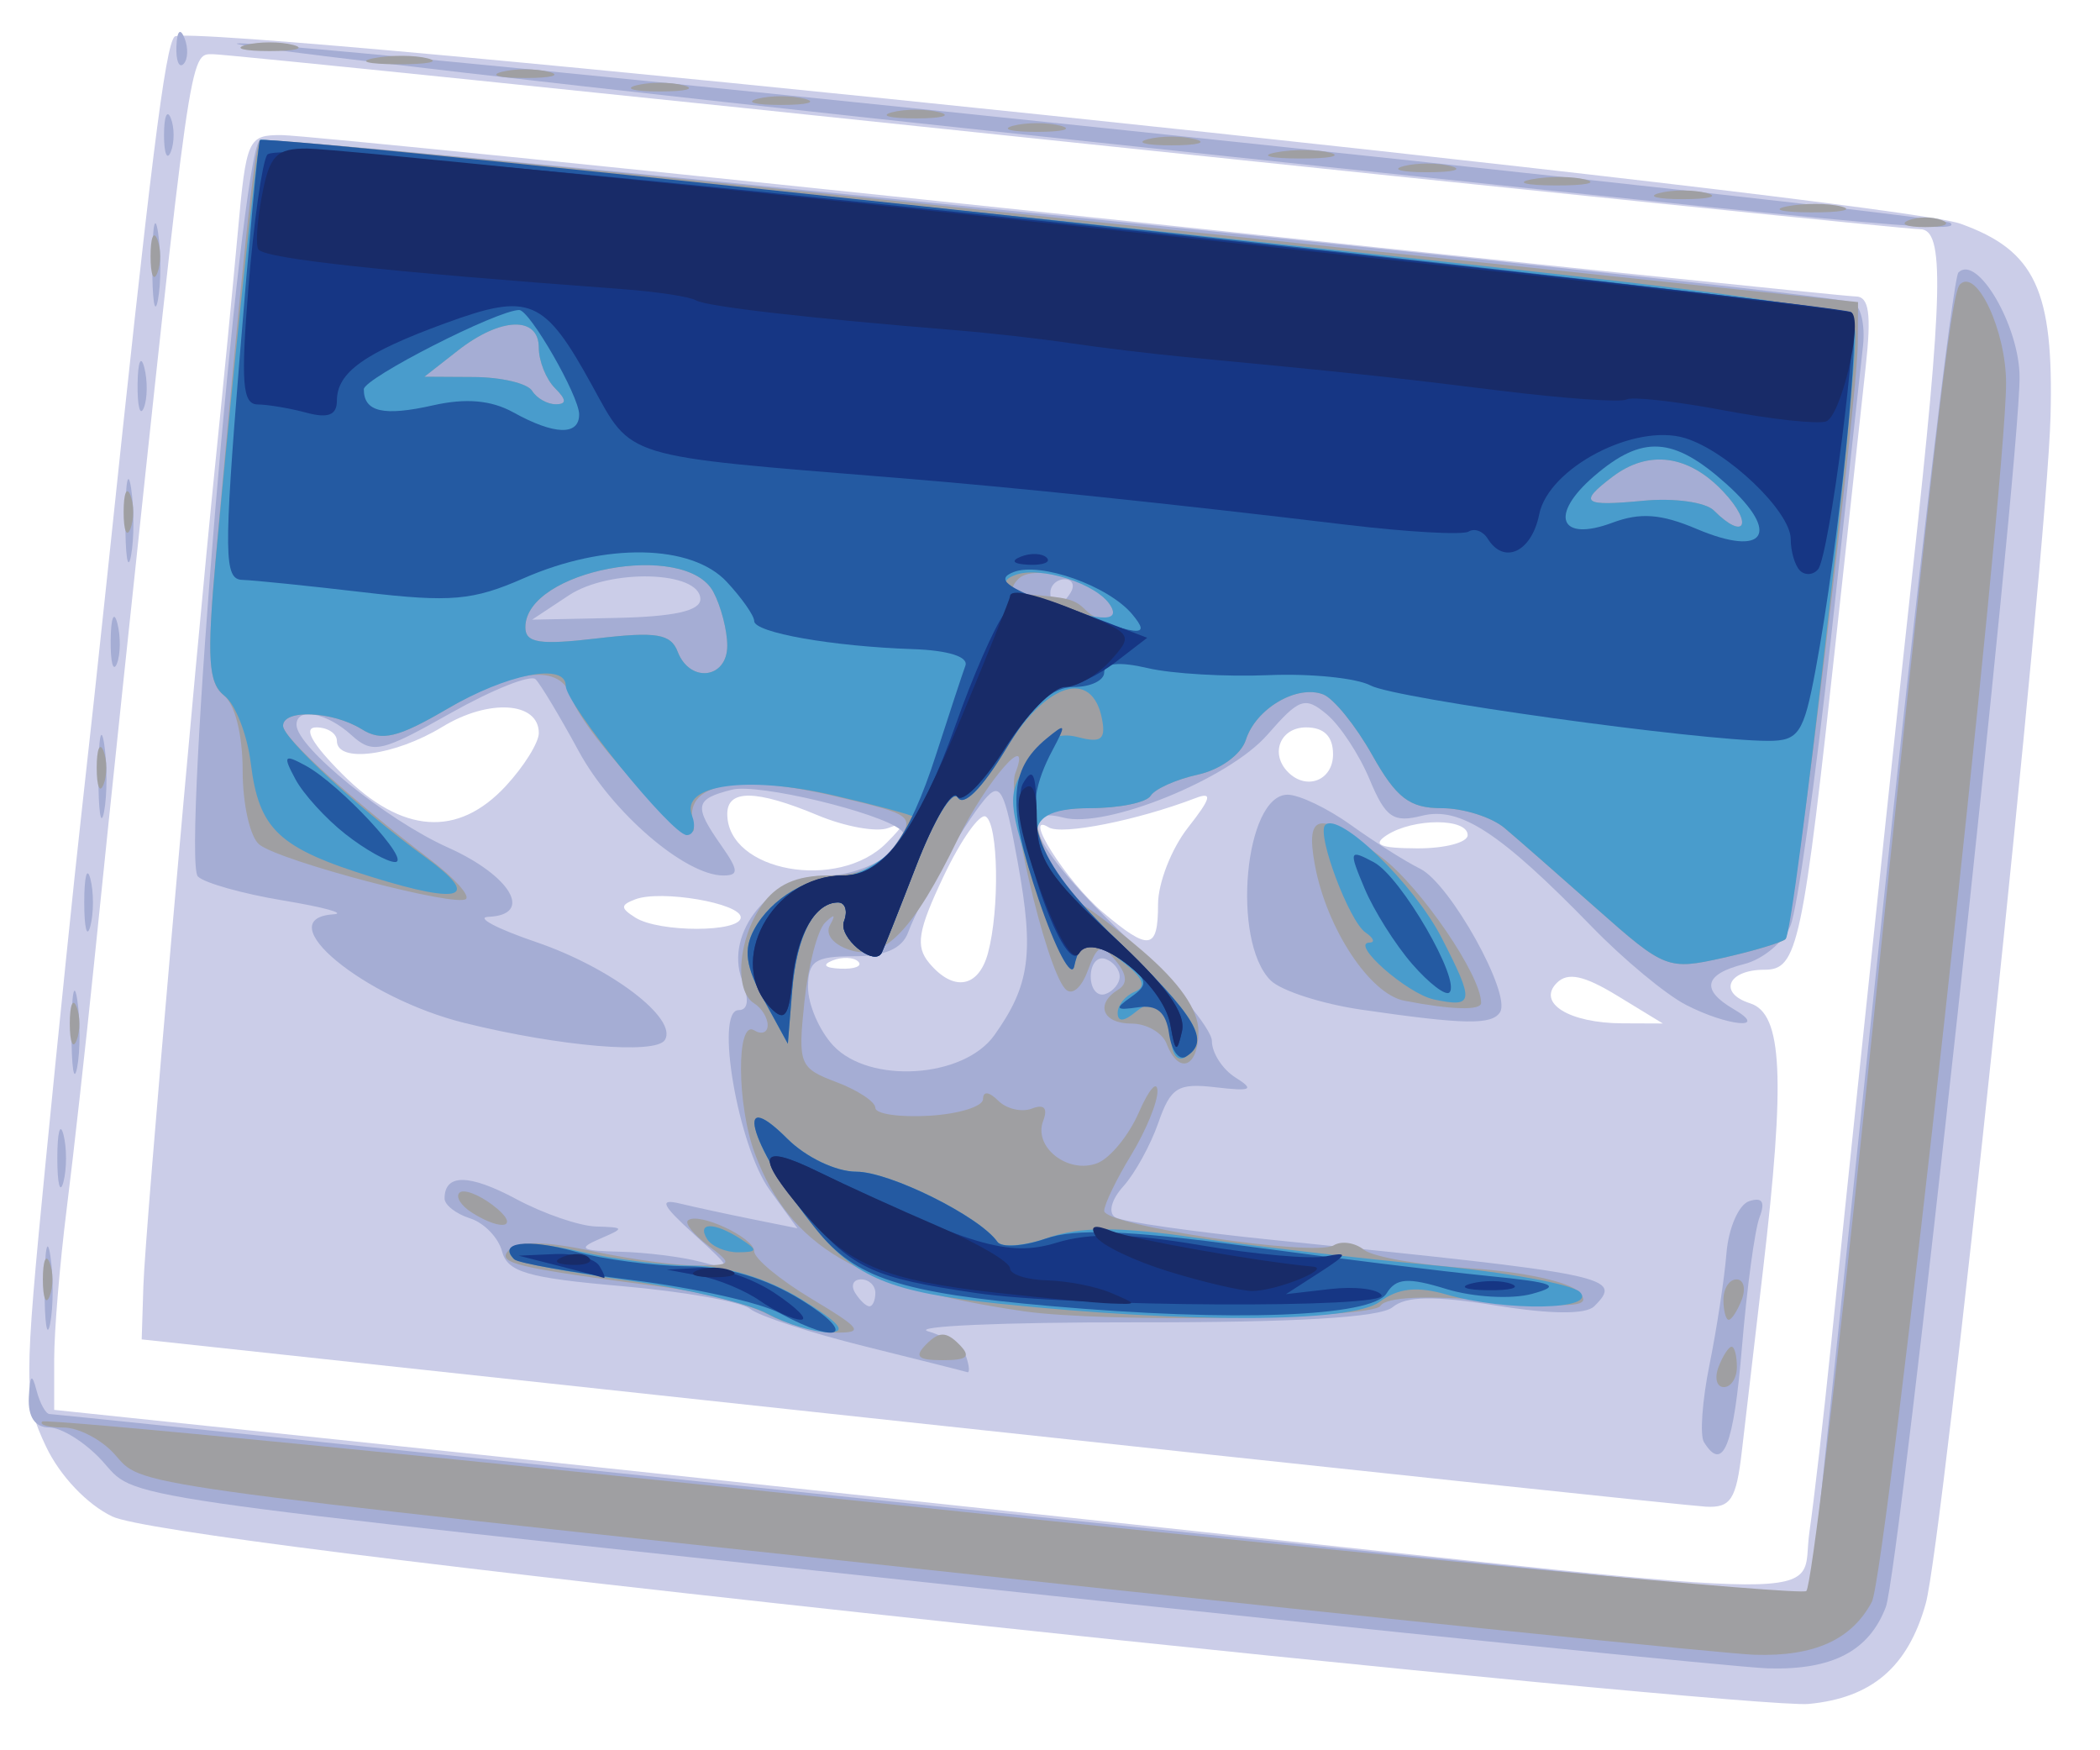 <?xml version="1.0" encoding="UTF-8" standalone="no"?>
<!-- Created with Inkscape (http://www.inkscape.org/) -->
<svg
   xmlns:dc="http://purl.org/dc/elements/1.1/"
   xmlns:cc="http://creativecommons.org/ns#"
   xmlns:rdf="http://www.w3.org/1999/02/22-rdf-syntax-ns#"
   xmlns:svg="http://www.w3.org/2000/svg"
   xmlns="http://www.w3.org/2000/svg"
   xmlns:sodipodi="http://sodipodi.sourceforge.net/DTD/sodipodi-0.dtd"
   xmlns:inkscape="http://www.inkscape.org/namespaces/inkscape"
   id="svg2"
   sodipodi:version="0.32"
   inkscape:version="0.46"
   width="156"
   height="130"
   version="1.0"
   sodipodi:docname="gsppolaroid.svg"
   inkscape:output_extension="org.inkscape.output.svg.inkscape">
  <defs
     id="defs5">
    <inkscape:perspective
       sodipodi:type="inkscape:persp3d"
       inkscape:vp_x="0 : 526.18109 : 1"
       inkscape:vp_y="0 : 1000 : 0"
       inkscape:vp_z="744.09448 : 526.18109 : 1"
       inkscape:persp3d-origin="372.04724 : 350.78739 : 1"
       id="perspective9" />
  </defs>
  <sodipodi:namedview
     inkscape:window-height="949"
     inkscape:window-width="1279"
     inkscape:pageshadow="2"
     inkscape:pageopacity="0.0"
     guidetolerance="10.0"
     gridtolerance="10.0"
     objecttolerance="10.0"
     borderopacity="1.0"
     bordercolor="#666666"
     pagecolor="#ffffff"
     id="base"
     showgrid="false"
     inkscape:zoom="3.4551282"
     inkscape:cx="78"
     inkscape:cy="65"
     inkscape:window-x="0"
     inkscape:window-y="26"
     inkscape:current-layer="svg2" />
  <g
     id="g2384"
     transform="translate(2.026,2.026)">
    <path
       style="fill:#cbcde8"
       d="M 69,118.51 C 29.863,114.309 8.412,111.606 6.321,110.612 C 4.449,109.722 2.423,107.587 1.396,105.422 C -0.262,101.928 -0.263,100.871 1.381,84.123 C 2.332,74.43 3.517,62.9 4.014,58.5 C 4.511,54.1 5.39,46 5.967,40.5 C 9.156,10.111 10.242,1.421 10.941,0.693 C 12.04,-0.454 138.594,12.799 143.593,14.584 C 149.168,16.575 150.548,19.525 150.299,28.922 C 150.029,39.075 142.301,112.55 141.026,117.087 C 139.702,121.796 137.026,124.087 132.328,124.533 C 130.222,124.733 101.725,122.023 69,118.51 z M 132.389,111.75 C 132.728,109.412 133.454,103.112 134.003,97.75 C 134.551,92.388 135.45,83.725 136,78.5 C 136.55,73.275 137.462,64.612 138.026,59.25 C 138.591,53.888 139.498,45.45 140.042,40.5 C 142.334,19.654 142.438,15 140.612,15 C 139.684,15 111.128,12.075 77.152,8.5 C 43.177,4.925 14.669,2 13.802,2 C 12.046,2 12.176,1.085 7.095,49 C 6.541,54.225 5.583,63.45 4.965,69.5 C 4.348,75.55 3.428,83.795 2.921,87.822 C 2.415,91.85 2,96.843 2,98.918 L 2,102.691 L 23.25,104.923 C 34.938,106.15 62.5,109.088 84.5,111.452 C 136.281,117.015 131.63,116.986 132.389,111.75 z M 65.5,103.609 L 8.5,97.456 L 8.625,93.478 C 8.757,89.283 12.36,48.144 14.009,32 C 14.543,26.775 15.275,19.238 15.637,15.25 C 16.269,8.273 16.391,8 18.897,8.007 C 20.329,8.011 46.925,10.707 78,14 C 109.075,17.293 135.095,19.989 135.822,19.993 C 136.823,19.998 137.003,21.274 136.565,25.25 C 136.247,28.137 135.302,36.8 134.466,44.5 C 131.874,68.368 131.527,70 129.04,70 C 126.315,70 125.583,71.733 127.985,72.495 C 130.392,73.259 130.618,78.005 128.931,92.387 C 128.343,97.399 127.64,103.412 127.37,105.75 C 126.952,109.355 126.545,109.982 124.689,109.88 C 123.485,109.815 96.85,106.992 65.5,103.609 z M 118.116,71.93 C 115.641,70.42 114.436,70.164 113.625,70.975 C 112.127,72.473 114.548,73.966 118.5,73.981 L 121.5,73.993 L 118.116,71.93 z M 71.37,68.75 C 72.239,65.505 72.136,59.202 71.204,58.626 C 70.766,58.356 69.357,60.349 68.072,63.055 C 66.163,67.077 65.965,68.253 66.99,69.488 C 68.797,71.665 70.673,71.349 71.37,68.75 z M 61.729,69.396 C 61.397,69.064 60.534,69.028 59.812,69.317 C 59.015,69.636 59.252,69.873 60.417,69.921 C 61.471,69.964 62.061,69.728 61.729,69.396 z M 84,65.135 C 84,63.559 85.001,60.997 86.225,59.442 C 87.946,57.253 88.073,56.758 86.787,57.251 C 82.487,58.902 76.849,60.024 75.877,59.424 C 73.842,58.166 77.21,63.461 79.878,65.714 C 83.346,68.643 84,68.551 84,65.135 z M 53,66.113 C 53,65.06 47.076,64.045 45.166,64.771 C 44.054,65.194 44.054,65.419 45.166,66.124 C 46.938,67.247 53,67.239 53,66.113 z M 63.834,60.577 C 65.234,59.161 65.252,58.985 63.947,59.477 C 63.093,59.799 60.745,59.374 58.729,58.531 C 54.15,56.618 52,56.585 52,58.429 C 52,62.711 60.242,64.207 63.834,60.577 z M 107,60 C 107,58.726 102.971,58.726 101,60 C 99.884,60.721 100.461,60.973 103.25,60.985 C 105.312,60.993 107,60.55 107,60 z M 35.548,56.354 C 36.896,54.899 38,53.129 38,52.421 C 38,50.094 34.29,49.853 30.839,51.957 C 27.311,54.108 23,54.681 23,53 C 23,52.45 22.31,52 21.467,52 C 20.463,52 21.143,53.21 23.433,55.5 C 27.841,59.907 31.984,60.2 35.548,56.354 z M 97,54 C 97,52.667 96.333,52 95,52 C 93.073,52 92.29,53.957 93.667,55.333 C 95.043,56.71 97,55.927 97,54 z"
       id="path2398" />
    <path
       style="fill:#a5add4"
       d="M 71,115.956 C 4.412,108.838 8.275,109.4 5.514,106.421 C 4.28,105.089 2.535,104 1.635,104 C 0.572,104 0.041,103.213 0.116,101.75 C 0.203,100.057 0.345,99.933 0.689,101.25 C 0.941,102.213 1.377,103 1.658,103 C 1.94,103 30.144,105.932 64.335,109.515 C 98.526,113.098 127.841,116.135 129.48,116.265 L 132.46,116.5 L 137.599,67.715 C 140.425,40.883 143.06,18.608 143.455,18.215 C 144.857,16.818 148,22.202 148,26.001 C 148,32.626 139.075,114.673 138.065,117.328 C 136.819,120.606 134.094,122.027 129.316,121.891 C 127.217,121.832 100.975,119.161 71,115.956 z M 124.552,105.084 C 124.24,104.58 124.426,101.992 124.965,99.334 C 125.504,96.675 126.07,92.96 126.223,91.077 C 126.375,89.194 127.134,87.445 127.909,87.191 C 128.884,86.87 129.122,87.24 128.681,88.39 C 128.33,89.305 127.743,93.641 127.377,98.027 C 126.762,105.407 125.972,107.381 124.552,105.084 z M 62.195,97.966 C 58.177,96.969 54.352,95.718 53.695,95.187 C 53.038,94.656 48.732,93.895 44.126,93.496 C 37.174,92.893 35.67,92.456 35.268,90.918 C 35.002,89.9 33.933,88.796 32.892,88.466 C 31.851,88.135 31,87.472 31,86.992 C 31,85.14 32.821,85.156 36.336,87.04 C 38.347,88.118 41.007,89.032 42.246,89.07 C 44.395,89.137 44.407,89.18 42.5,90 C 40.859,90.705 41.128,90.875 44,90.943 C 45.925,90.99 48.625,91.326 50,91.69 C 52.449,92.339 52.439,92.297 49.5,89.62 C 47.117,87.45 46.912,86.986 48.5,87.369 C 49.6,87.634 52.01,88.156 53.856,88.528 L 57.212,89.205 L 55.145,86.353 C 52.808,83.126 51.059,73 52.839,73 C 53.559,73 53.646,72.228 53.092,70.75 C 51.774,67.232 55.244,63 59.446,63 C 62.273,63 66.091,60.631 64.893,59.621 C 63.336,58.308 54.282,56.142 52.365,56.623 C 49.58,57.322 49.484,57.818 51.557,60.777 C 52.847,62.619 52.872,63 51.705,63 C 48.879,63 43.438,58.322 40.964,53.766 C 39.57,51.197 38.128,48.794 37.76,48.426 C 37.392,48.059 34.551,49.191 31.446,50.944 C 26.279,53.859 25.654,53.997 24.072,52.565 C 22.225,50.894 20,50.478 20,51.804 C 20,53.463 26.673,58.871 31.25,60.922 C 35.945,63.025 37.64,65.934 34.25,66.07 C 33.288,66.109 34.887,66.953 37.805,67.947 C 43.356,69.838 48.345,73.633 47.365,75.218 C 46.692,76.308 39.584,75.705 32.5,73.958 C 24.982,72.104 17.865,66.209 22.75,65.883 C 23.712,65.819 22.037,65.358 19.026,64.859 C 16.015,64.36 13.157,63.557 12.674,63.074 C 11.46,61.86 15.812,9.854 17.248,8.418 C 17.801,7.866 133.153,19.576 135.59,20.432 C 136.19,20.643 136.541,22.094 136.369,23.657 C 136.198,25.221 135.122,35.05 133.977,45.5 C 132.833,55.95 131.486,65.5 130.983,66.722 C 130.48,67.945 128.928,69.231 127.534,69.581 C 124.571,70.324 124.297,71.491 126.75,72.92 C 129.458,74.497 126.312,74.213 123.2,72.6 C 121.715,71.83 118.596,69.242 116.269,66.85 C 109.417,59.806 106.433,57.853 103.606,58.563 C 101.466,59.1 100.905,58.708 99.708,55.845 C 98.939,54.005 97.508,51.835 96.527,51.022 C 94.914,49.684 94.496,49.828 92.122,52.548 C 89.254,55.834 80.149,59.534 76.974,58.703 C 73.148,57.703 74.957,61.205 81.5,67.464 C 85.075,70.884 88,74.406 88,75.291 C 88,76.176 88.787,77.397 89.75,78.004 C 91.198,78.917 90.946,79.043 88.286,78.732 C 85.469,78.403 84.942,78.729 84.023,81.363 C 83.447,83.017 82.276,85.142 81.422,86.086 C 80.533,87.069 80.276,88.053 80.822,88.39 C 81.345,88.713 86.662,89.474 92.637,90.079 C 117.665,92.617 118.592,92.808 116.403,94.997 C 115.786,95.614 113.172,95.594 109.119,94.942 C 104.508,94.199 102.424,94.233 101.418,95.068 C 100.494,95.835 94.175,96.205 82.269,96.189 C 72.496,96.175 65.592,96.477 66.926,96.86 C 68.26,97.242 69.535,98.105 69.759,98.778 C 69.983,99.45 70.017,99.951 69.833,99.89 C 69.65,99.83 66.213,98.964 62.195,97.966 z M 63,94 C 63,93.45 62.523,93 61.941,93 C 61.359,93 61.16,93.45 61.5,94 C 61.84,94.55 62.316,95 62.559,95 C 62.802,95 63,94.55 63,94 z M 71.836,74.867 C 74.48,71.161 74.803,68.798 73.586,62.067 C 72.589,56.553 72.274,55.964 71.09,57.391 C 69.49,59.32 66.358,64.77 65.425,67.25 C 64.977,68.442 63.688,69 61.383,69 C 58.515,69 58,69.352 58,71.311 C 58,72.583 58.84,74.525 59.867,75.627 C 62.553,78.51 69.554,78.065 71.836,74.867 z M 81.15,70.5 C 81.15,69.978 80.666,69.389 80.075,69.192 C 79.484,68.995 79,69.583 79,70.5 C 79,71.417 79.484,72.005 80.075,71.808 C 80.666,71.611 81.15,71.022 81.15,70.5 z M 50,42.479 C 50,40.372 43.274,40.178 40.223,42.197 L 37.5,43.999 L 43.75,43.869 C 48.041,43.779 50,43.344 50,42.479 z M 77.5,42 C 77.84,41.45 77.641,41 77.059,41 C 76.477,41 76,41.45 76,42 C 76,42.55 76.198,43 76.441,43 C 76.684,43 77.16,42.55 77.5,42 z M 1.286,93.5 C 1.294,90.75 1.488,89.744 1.718,91.264 C 1.947,92.784 1.941,95.034 1.704,96.264 C 1.467,97.494 1.279,96.25 1.286,93.5 z M 2.232,84 C 2.232,82.075 2.438,81.287 2.689,82.25 C 2.941,83.213 2.941,84.787 2.689,85.75 C 2.438,86.713 2.232,85.925 2.232,84 z M 3.286,74.5 C 3.294,71.75 3.488,70.744 3.718,72.264 C 3.947,73.784 3.941,76.034 3.704,77.264 C 3.467,78.494 3.279,77.25 3.286,74.5 z M 99.13,72.97 C 96.177,72.541 93.129,71.558 92.357,70.786 C 89.43,67.859 90.429,57 93.624,57 C 94.486,57 96.601,58.013 98.325,59.25 C 100.048,60.487 102.368,61.952 103.479,62.503 C 105.696,63.604 110.252,71.783 109.409,73.147 C 108.81,74.116 106.775,74.081 99.13,72.97 z M 4.232,65 C 4.232,63.075 4.438,62.288 4.689,63.25 C 4.941,64.213 4.941,65.787 4.689,66.75 C 4.438,67.713 4.232,66.925 4.232,65 z M 5.286,55.5 C 5.294,52.75 5.488,51.744 5.718,53.264 C 5.947,54.784 5.941,57.034 5.704,58.264 C 5.467,59.494 5.279,58.25 5.286,55.5 z M 6.195,45.5 C 6.215,43.85 6.439,43.296 6.693,44.269 C 6.947,45.242 6.93,46.592 6.656,47.269 C 6.382,47.946 6.175,47.15 6.195,45.5 z M 7.286,36.5 C 7.294,33.75 7.488,32.744 7.718,34.264 C 7.947,35.784 7.941,38.034 7.704,39.264 C 7.467,40.494 7.279,39.25 7.286,36.5 z M 8.195,26.5 C 8.215,24.85 8.439,24.296 8.693,25.269 C 8.947,26.242 8.93,27.592 8.656,28.269 C 8.382,28.946 8.175,28.15 8.195,26.5 z M 9.286,17.5 C 9.294,14.75 9.488,13.744 9.718,15.264 C 9.947,16.784 9.941,19.034 9.704,20.264 C 9.467,21.494 9.279,20.25 9.286,17.5 z M 75.5,8.125 C 41.4,4.481 14.443,1.365 15.596,1.201 C 18.076,0.846 142.177,13.844 142.863,14.53 C 143.686,15.352 138.757,14.884 75.5,8.125 z M 10.158,8 C 10.158,6.625 10.385,6.062 10.662,6.75 C 10.94,7.438 10.94,8.562 10.662,9.25 C 10.385,9.938 10.158,9.375 10.158,8 z M 11.079,1.417 C 11.127,0.252 11.364,0.015 11.683,0.812 C 11.972,1.534 11.936,2.397 11.604,2.729 C 11.272,3.061 11.036,2.471 11.079,1.417 z"
       id="path2396" />
    <path
       style="fill:#9f9fa2"
       d="M 70.5,114.956 C 5.984,108.022 8.672,108.399 6.46,105.956 C 5.487,104.88 3.785,104 2.678,104 C 1.572,104 0.865,103.801 1.108,103.558 C 1.351,103.315 30.789,106.193 66.525,109.954 C 102.261,113.714 131.797,116.5 132.159,116.145 C 132.522,115.79 134.451,99.75 136.447,80.5 C 141.539,31.39 142.886,19.781 143.568,19.099 C 144.809,17.857 147,22.548 146.997,26.441 C 146.991,34.173 138.089,114.965 137.024,116.955 C 135.517,119.771 132.747,121.019 128.316,120.88 C 126.217,120.814 100.2,118.148 70.5,114.956 z M 125.638,99.5 C 125.955,98.675 126.391,98 126.607,98 C 126.823,98 127,98.675 127,99.5 C 127,100.325 126.564,101 126.031,101 C 125.499,101 125.322,100.325 125.638,99.5 z M 66.8,97.8 C 67.733,96.867 68.267,96.867 69.2,97.8 C 70.133,98.733 69.867,99 68,99 C 66.133,99 65.867,98.733 66.8,97.8 z M 55,95.588 C 53.625,94.855 50.25,93.961 47.5,93.601 C 36.098,92.108 34.803,91.797 35.808,90.792 C 36.474,90.126 38.524,90.161 41.953,90.896 C 44.783,91.503 48.314,91.986 49.799,91.968 C 52.381,91.938 52.415,91.872 50.573,90.479 C 49.513,89.677 48.838,88.843 49.073,88.627 C 49.811,87.946 54,89.888 54,90.911 C 54,91.448 55.913,93.033 58.25,94.434 C 61.979,96.669 62.193,96.977 60,96.951 C 58.625,96.934 56.375,96.32 55,95.588 z M 74,95.363 C 61.731,93.571 56.671,90.608 54.061,83.685 C 52.703,80.083 52.661,73.672 54,74.5 C 54.55,74.84 55,74.668 55,74.118 C 55,73.568 54.55,72.84 54,72.5 C 52.501,71.574 52.795,67.738 54.557,65.223 C 55.644,63.67 57.134,63 59.5,63 C 61.869,63 63.356,62.33 64.449,60.77 C 65.991,58.568 65.935,58.522 60.101,57.137 C 52.599,55.357 48.64,56.157 49.486,59.283 C 50.201,61.927 41.328,52.61 40.428,49.772 C 39.633,47.269 36.407,47.571 31.174,50.638 C 27.536,52.77 26.323,53.058 24.85,52.138 C 22.689,50.789 19,50.628 19,51.884 C 19,52.757 23.971,57.269 29.997,61.867 C 31.703,63.169 32.872,64.462 32.593,64.74 C 31.94,65.394 18.89,61.968 17.25,60.712 C 16.562,60.186 16,57.722 16,55.238 C 16,52.541 15.431,50.273 14.59,49.61 C 13.441,48.706 13.338,46.737 14.033,39 C 15.992,17.216 16.888,8.779 17.285,8.382 C 17.516,8.151 44.322,10.763 76.853,14.187 L 136,20.412 L 135.983,23.456 C 135.959,27.638 131.153,67.181 130.601,67.733 C 130.356,67.977 128.27,68.601 125.964,69.119 C 121.887,70.035 121.632,69.937 116.636,65.51 C 113.811,63.007 110.713,60.293 109.75,59.48 C 108.787,58.666 106.679,58 105.064,58 C 102.686,58 101.706,57.249 99.906,54.046 C 98.684,51.872 97.047,49.848 96.269,49.55 C 94.32,48.802 91.262,50.6 90.522,52.929 C 90.179,54.011 88.615,55.145 86.966,55.507 C 85.347,55.863 83.766,56.569 83.452,57.077 C 83.139,57.585 81.109,58 78.941,58 C 76.773,58 75,58.429 75,58.953 C 75,60.443 77.246,65 77.981,65 C 78.343,65 80.521,66.61 82.82,68.578 C 85.591,70.95 87,72.972 87,74.578 C 87,77.264 85.535,77.836 84.638,75.5 C 84.322,74.675 83.149,74 82.031,74 C 79.87,74 79.305,72.547 81.049,71.47 C 81.758,71.032 81.695,70.337 80.853,69.323 C 79.774,68.023 79.498,68.124 78.774,70.082 C 78.292,71.386 77.586,71.951 77.103,71.42 C 75.638,69.808 72.712,57.194 73.392,55.422 C 74.702,52.008 71.237,55.969 69.124,60.301 C 65.811,67.095 63.639,69.338 61.143,68.545 C 59.87,68.141 59.245,67.369 59.632,66.678 C 60.077,65.886 59.957,65.828 59.269,66.5 C 58.705,67.05 58.013,69.695 57.73,72.378 C 57.241,77.031 57.35,77.306 60.108,78.347 C 61.699,78.947 63,79.808 63,80.26 C 63,80.711 64.8,80.975 67,80.845 C 69.2,80.715 71,80.157 71,79.604 C 71,79.002 71.448,79.048 72.122,79.722 C 72.739,80.339 73.869,80.604 74.633,80.311 C 75.543,79.961 75.83,80.279 75.466,81.228 C 74.72,83.173 77.315,85.2 79.484,84.368 C 80.44,84.001 81.83,82.306 82.572,80.6 C 83.314,78.895 83.938,78.175 83.957,79 C 83.977,79.825 83.094,81.973 81.996,83.774 C 80.898,85.575 80,87.436 80,87.909 C 80,88.991 95.641,91.34 97.049,90.469 C 97.62,90.117 98.63,90.265 99.294,90.799 C 99.957,91.333 103.536,91.956 107.247,92.182 C 111.049,92.415 114.541,93.173 115.247,93.921 C 116.285,95.019 115.181,95.134 108.83,94.589 C 103.92,94.168 100.931,94.303 100.521,94.966 C 99.921,95.936 79.974,96.235 74,95.363 z M 52,45.934 C 52,44.798 51.534,42.998 50.965,41.934 C 48.902,38.08 37,40.323 37,44.565 C 37,45.732 38.051,45.894 42.347,45.389 C 46.735,44.873 47.806,45.051 48.316,46.38 C 49.218,48.731 52,48.394 52,45.934 z M 80.462,42.938 C 79.341,41.125 74.792,39.808 73.637,40.963 C 72.921,41.679 73.126,42.039 74.3,42.125 C 77.285,42.345 77.818,42.484 78.583,43.25 C 79.724,44.391 81.208,44.145 80.462,42.938 z M 126,34.5 C 123.415,31.749 120.441,31.349 117.75,33.392 C 115.195,35.332 115.543,35.596 120.087,35.163 C 122.334,34.949 124.674,35.274 125.287,35.887 C 127.586,38.186 128.25,36.895 126,34.5 z M 39.2,26.8 C 38.54,26.14 38,24.79 38,23.8 C 38,21.428 35.168,21.522 32,24 L 29.5,25.956 L 33.191,25.978 C 35.221,25.99 37.16,26.45 37.5,27 C 37.84,27.55 38.631,28 39.259,28 C 40.081,28 40.064,27.664 39.2,26.8 z M 126,94.5 C 126,93.675 126.436,93 126.969,93 C 127.501,93 127.678,93.675 127.362,94.5 C 127.045,95.325 126.609,96 126.393,96 C 126.177,96 126,95.325 126,94.5 z M 1.158,93 C 1.158,91.625 1.385,91.062 1.662,91.75 C 1.94,92.438 1.94,93.562 1.662,94.25 C 1.385,94.938 1.158,94.375 1.158,93 z M 33.029,88.039 C 32.22,87.527 31.803,86.864 32.102,86.565 C 32.401,86.265 33.513,86.677 34.573,87.479 C 36.681,89.074 35.4,89.539 33.029,88.039 z M 3.158,74 C 3.158,72.625 3.385,72.062 3.662,72.75 C 3.94,73.438 3.94,74.562 3.662,75.25 C 3.385,75.938 3.158,75.375 3.158,74 z M 102.292,72.3 C 99.738,71.805 96.533,66.951 95.656,62.25 C 94.911,58.257 95.994,58.131 100.633,61.669 C 103.536,63.884 108,70.422 108,72.46 C 108,73.043 105.81,72.982 102.292,72.3 z M 5.158,55 C 5.158,53.625 5.385,53.062 5.662,53.75 C 5.94,54.438 5.94,55.562 5.662,56.25 C 5.385,56.938 5.158,56.375 5.158,55 z M 7.158,36 C 7.158,34.625 7.385,34.062 7.662,34.75 C 7.94,35.438 7.94,36.562 7.662,37.25 C 7.385,37.938 7.158,37.375 7.158,36 z M 9.158,17 C 9.158,15.625 9.385,15.062 9.662,15.75 C 9.94,16.438 9.94,17.562 9.662,18.25 C 9.385,18.938 9.158,18.375 9.158,17 z M 139.75,14.338 C 140.438,14.06 141.562,14.06 142.25,14.338 C 142.938,14.615 142.375,14.842 141,14.842 C 139.625,14.842 139.062,14.615 139.75,14.338 z M 130.762,13.293 C 132.006,13.054 133.806,13.063 134.762,13.313 C 135.718,13.563 134.7,13.759 132.5,13.748 C 130.3,13.737 129.518,13.532 130.762,13.293 z M 121.25,12.311 C 122.213,12.059 123.787,12.059 124.75,12.311 C 125.713,12.562 124.925,12.768 123,12.768 C 121.075,12.768 120.287,12.562 121.25,12.311 z M 111.762,11.293 C 113.006,11.054 114.806,11.063 115.762,11.313 C 116.718,11.563 115.7,11.759 113.5,11.748 C 111.3,11.737 110.518,11.532 111.762,11.293 z M 102.25,10.311 C 103.213,10.059 104.787,10.059 105.75,10.311 C 106.713,10.562 105.925,10.768 104,10.768 C 102.075,10.768 101.287,10.562 102.25,10.311 z M 92.762,9.293 C 94.006,9.054 95.806,9.063 96.762,9.313 C 97.718,9.563 96.7,9.759 94.5,9.748 C 92.3,9.737 91.518,9.532 92.762,9.293 z M 83.25,8.311 C 84.213,8.059 85.787,8.059 86.75,8.311 C 87.713,8.562 86.925,8.768 85,8.768 C 83.075,8.768 82.287,8.562 83.25,8.311 z M 73.25,7.311 C 74.213,7.059 75.787,7.059 76.75,7.311 C 77.713,7.562 76.925,7.768 75,7.768 C 73.075,7.768 72.287,7.562 73.25,7.311 z M 64.25,6.311 C 65.213,6.059 66.787,6.059 67.75,6.311 C 68.713,6.562 67.925,6.768 66,6.768 C 64.075,6.768 63.288,6.562 64.25,6.311 z M 54.25,5.311 C 55.212,5.059 56.788,5.059 57.75,5.311 C 58.712,5.562 57.925,5.768 56,5.768 C 54.075,5.768 53.288,5.562 54.25,5.311 z M 45.25,4.311 C 46.212,4.059 47.788,4.059 48.75,4.311 C 49.712,4.562 48.925,4.768 47,4.768 C 45.075,4.768 44.288,4.562 45.25,4.311 z M 35.25,3.311 C 36.212,3.059 37.788,3.059 38.75,3.311 C 39.712,3.562 38.925,3.768 37,3.768 C 35.075,3.768 34.288,3.562 35.25,3.311 z M 25.762,2.293 C 27.006,2.054 28.806,2.063 29.762,2.313 C 30.718,2.563 29.7,2.759 27.5,2.748 C 25.3,2.737 24.518,2.532 25.762,2.293 z M 16.25,1.311 C 17.212,1.059 18.788,1.059 19.75,1.311 C 20.712,1.562 19.925,1.768 18,1.768 C 16.075,1.768 15.287,1.562 16.25,1.311 z"
       id="path2394" />
    <path
       style="fill:#499ccc"
       d="M 54.971,95.544 C 53.58,94.787 48.886,93.673 44.539,93.069 C 40.193,92.464 36.418,91.751 36.151,91.485 C 34.926,90.259 37.12,90.019 41.118,90.941 C 43.528,91.496 47.3,91.964 49.5,91.981 C 51.959,91.999 55.041,92.959 57.5,94.474 C 60.405,96.263 60.952,96.935 59.5,96.929 C 58.4,96.924 56.362,96.301 54.971,95.544 z M 72.231,94.808 C 64.155,93.966 61.497,92.874 58.519,89.174 C 53.834,83.355 52.282,78.373 56.455,82.545 C 57.838,83.929 60.077,85 61.587,85 C 64.064,85 70.758,88.328 72.066,90.209 C 72.378,90.657 74.081,90.519 75.851,89.902 C 78.229,89.073 81.085,89.073 86.785,89.9 C 91.028,90.516 98.949,91.437 104.388,91.948 C 109.826,92.458 114.753,93.353 115.338,93.938 C 116.672,95.272 109.881,95.4 105.434,94.124 C 103.225,93.491 101.844,93.644 100.44,94.678 C 98.352,96.217 86.278,96.272 72.231,94.808 z M 50.5,90 C 49.718,88.734 51.042,88.734 53,90 C 54.293,90.835 54.266,90.971 52.809,90.985 C 51.879,90.993 50.84,90.55 50.5,90 z M 85,75.226 C 85,72.63 83.946,71.8 82.342,73.131 C 81.462,73.862 81,73.888 81,73.206 C 81,72.634 81.562,71.932 82.25,71.646 C 83.137,71.277 82.936,70.671 81.559,69.563 C 79.061,67.551 78.236,67.592 77.762,69.75 C 77.551,70.713 76.316,68.275 75.019,64.334 C 72.801,57.594 72.758,57.019 74.297,54.669 C 75.482,52.861 76.524,52.324 78.068,52.728 C 79.761,53.171 80.127,52.895 79.841,51.393 C 79.114,47.586 75.661,48.67 72.668,53.645 C 70.95,56.501 69.56,57.906 69.134,57.218 C 68.739,56.577 67.384,58.79 66.028,62.291 C 64.705,65.706 63.547,68.623 63.454,68.774 C 62.845,69.765 60.233,67.555 60.67,66.417 C 60.969,65.638 60.771,65 60.229,65 C 58.443,65 57.154,67.467 56.825,71.513 L 56.5,75.5 L 54.72,72.241 C 53.365,69.761 53.191,68.512 53.993,67.014 C 55.233,64.696 58.101,63 60.779,63 C 62.552,63 66.831,59.387 65.911,58.666 C 65.685,58.49 62.96,57.757 59.855,57.038 C 53.448,55.554 48.504,56.264 49.378,58.542 C 49.685,59.344 49.512,60 48.992,60 C 47.895,60 40,50.264 40,48.91 C 40,47.166 35.644,48.019 31.174,50.638 C 27.536,52.77 26.323,53.058 24.85,52.138 C 22.689,50.789 19,50.628 19,51.884 C 19,52.829 24.74,58.126 29.565,61.634 C 33.729,64.661 32.338,65.198 25.675,63.136 C 18.669,60.968 17.215,59.609 16.603,54.657 C 16.341,52.543 15.466,50.293 14.657,49.657 C 13.444,48.702 13.329,46.925 14.002,39.5 C 15.195,26.343 17.083,8.584 17.313,8.354 C 17.422,8.245 44.059,10.946 76.506,14.358 C 131.996,20.192 135.516,20.677 135.777,22.53 C 136.106,24.876 131.297,67.037 130.623,67.711 C 130.366,67.968 128.27,68.601 125.964,69.119 C 121.887,70.035 121.632,69.937 116.636,65.51 C 113.811,63.007 110.713,60.293 109.75,59.48 C 108.787,58.666 106.679,58 105.064,58 C 102.686,58 101.706,57.249 99.906,54.046 C 98.684,51.872 97.047,49.848 96.269,49.55 C 94.32,48.802 91.262,50.6 90.522,52.929 C 90.179,54.011 88.615,55.145 86.966,55.507 C 85.347,55.863 83.766,56.569 83.452,57.077 C 83.139,57.585 81.109,58 78.941,58 C 73.133,58 73.714,60.779 81,67.842 C 86.949,73.609 87.929,75.308 86,76.5 C 85.45,76.84 85,76.266 85,75.226 z M 52,45.934 C 52,44.798 51.534,42.998 50.965,41.934 C 48.902,38.08 37,40.323 37,44.565 C 37,45.732 38.051,45.894 42.347,45.389 C 46.735,44.873 47.806,45.051 48.316,46.38 C 49.218,48.731 52,48.394 52,45.934 z M 80.462,42.938 C 79.465,41.325 75.224,39.977 73.378,40.685 C 72.142,41.159 72.571,41.616 75.119,42.538 C 79.509,44.126 81.278,44.259 80.462,42.938 z M 126,34.5 C 123.415,31.749 120.441,31.349 117.75,33.392 C 115.195,35.332 115.543,35.596 120.087,35.163 C 122.334,34.949 124.674,35.274 125.287,35.887 C 127.586,38.186 128.25,36.895 126,34.5 z M 39.2,26.8 C 38.54,26.14 38,24.79 38,23.8 C 38,21.428 35.168,21.522 32,24 L 29.5,25.956 L 33.191,25.978 C 35.221,25.99 37.16,26.45 37.5,27 C 37.84,27.55 38.631,28 39.259,28 C 40.081,28 40.064,27.664 39.2,26.8 z M 104.5,72.208 C 102.499,71.784 98.223,68.014 99.711,67.985 C 100.145,67.976 100.011,67.639 99.414,67.235 C 98.195,66.411 95.756,59.911 96.417,59.25 C 97.44,58.227 103,63.611 105.063,67.622 C 107.529,72.417 107.477,72.839 104.5,72.208 z"
       id="path2392" />
    <path
       style="fill:#245aa2"
       d="M 55.908,95.511 C 54.483,94.736 49.574,93.633 45,93.059 C 40.426,92.486 36.454,91.788 36.175,91.508 C 34.908,90.242 37.151,89.948 40.656,90.922 C 42.77,91.509 46.525,92.005 49,92.026 C 51.983,92.05 54.848,92.893 57.5,94.526 C 61.702,97.114 60.372,97.938 55.908,95.511 z M 76,94.979 C 64.859,93.998 61.519,92.908 58.626,89.311 C 53.845,83.364 52.224,78.314 56.455,82.545 C 57.838,83.929 60.077,85 61.587,85 C 64.064,85 70.758,88.328 72.066,90.209 C 72.378,90.657 73.987,90.552 75.642,89.975 C 77.863,89.201 81.775,89.347 90.576,90.535 C 97.134,91.42 105.2,92.413 108.5,92.742 C 113.473,93.237 114.031,93.466 111.762,94.08 C 110.257,94.487 107.411,94.325 105.439,93.72 C 102.547,92.832 101.684,92.894 100.977,94.038 C 99.895,95.787 89.581,96.176 76,94.979 z M 84.821,74.765 C 84.592,73.148 83.928,72.583 82.5,72.792 C 80.838,73.034 80.754,72.904 82,72.023 C 83.303,71.101 83.245,70.768 81.559,69.481 C 79.035,67.556 78.229,67.613 77.775,69.75 C 77.571,70.713 76.379,68.472 75.127,64.772 C 72.777,57.824 72.906,55.147 75.702,52.84 C 77.158,51.639 77.206,51.727 76.164,53.684 C 73.577,58.539 74.654,61.69 81,67.842 C 86.889,73.552 87.925,75.31 86.071,76.456 C 85.561,76.771 84.998,76.01 84.821,74.765 z M 54.72,72.241 C 53.365,69.761 53.191,68.512 53.993,67.014 C 55.233,64.696 58.101,63 60.779,63 C 63.484,63 65.47,60.348 67.517,54 C 68.493,50.975 69.47,48.012 69.689,47.416 C 69.931,46.756 68.406,46.275 65.793,46.187 C 59.793,45.985 54,44.96 54,44.101 C 54,43.703 53.082,42.392 51.961,41.189 C 49.341,38.377 42.93,38.264 36.877,40.923 C 33.105,42.58 31.464,42.724 25,41.967 C 20.875,41.483 16.814,41.068 15.975,41.044 C 14.617,41.005 14.593,39.22 15.756,24.802 C 16.475,15.893 17.163,8.503 17.287,8.38 C 17.803,7.863 134.894,20.56 135.536,21.202 C 136.259,21.925 134.582,38.444 132.84,47.75 C 131.964,52.432 131.586,53 129.342,53 C 124.17,53 101.612,49.863 99.796,48.891 C 98.758,48.335 95.342,47.988 92.204,48.12 C 89.067,48.252 85.037,48.018 83.25,47.6 C 81.122,47.103 80,47.214 80,47.921 C 80,48.514 78.984,49 77.743,49 C 76.124,49 74.686,50.323 72.661,53.676 C 70.946,56.516 69.56,57.907 69.134,57.218 C 68.739,56.577 67.384,58.79 66.028,62.291 C 64.705,65.706 63.547,68.623 63.454,68.774 C 62.845,69.765 60.233,67.555 60.67,66.417 C 60.969,65.638 60.771,65 60.229,65 C 58.443,65 57.154,67.467 56.825,71.513 L 56.5,75.5 L 54.72,72.241 z M 82.089,43.608 C 80.337,41.496 75.259,39.685 73.268,40.463 C 71.924,40.987 72.699,41.593 76.5,42.99 C 82.711,45.271 83.546,45.363 82.089,43.608 z M 126.234,33.933 C 122.289,30.39 119.984,30.25 116.396,33.336 C 113.024,36.237 113.821,38.267 117.754,36.797 C 119.815,36.026 121.373,36.14 124,37.255 C 129.086,39.413 130.31,37.594 126.234,33.933 z M 40.996,28.75 C 40.992,27.381 37.326,21 36.543,21 C 34.931,21 25,26.064 25,26.886 C 25,28.574 26.461,28.911 30.161,28.076 C 32.585,27.53 34.472,27.697 36.106,28.602 C 39.151,30.29 41.001,30.346 40.996,28.75 z M 102.874,69.57 C 101.624,68.132 100.035,65.61 99.344,63.966 C 98.156,61.142 98.195,61.034 100.04,62.021 C 102.056,63.1 106.524,70.809 105.644,71.69 C 105.371,71.962 104.125,71.009 102.874,69.57 z M 23.629,59.922 C 22.176,58.78 20.506,56.946 19.918,55.847 C 18.978,54.09 19.069,53.968 20.674,54.838 C 23.238,56.228 28.596,62 27.322,62 C 26.743,62 25.081,61.065 23.629,59.922 z"
       id="path2390" />
    <path
       style="fill:#163684"
       d="M 54.444,94.599 C 53.344,93.828 51.331,92.989 49.972,92.735 L 47.5,92.272 L 50,92.143 C 51.375,92.071 53.85,92.907 55.5,94 C 57.15,95.093 58.038,95.99 57.473,95.993 C 56.907,95.997 55.545,95.369 54.444,94.599 z M 70.464,94.011 C 62.905,92.9 61.402,92.222 58.062,88.417 C 53.996,83.787 54.2,82.775 58.75,85.001 C 69.997,90.503 72.893,91.368 76.434,90.282 C 78.93,89.516 81.879,89.565 87.157,90.462 C 91.161,91.142 95.352,91.513 96.469,91.287 C 98.17,90.942 98.094,91.136 96,92.485 L 93.5,94.096 L 96.794,93.715 C 98.606,93.505 100.32,93.708 100.603,94.167 C 101.225,95.174 77.544,95.051 70.464,94.011 z M 107.269,93.307 C 108.242,93.053 109.592,93.07 110.269,93.344 C 110.946,93.618 110.15,93.825 108.5,93.805 C 106.85,93.785 106.296,93.561 107.269,93.307 z M 39.5,92 L 36.5,91.237 L 39.191,91.118 C 40.671,91.053 42.16,91.45 42.5,92 C 42.84,92.55 42.979,92.947 42.809,92.882 C 42.639,92.817 41.15,92.42 39.5,92 z M 84.919,74.1 C 84.386,71.045 79.243,66.989 78.148,68.76 C 76.941,70.714 72.792,58.178 73.975,56.152 C 74.714,54.886 74.946,55.412 74.97,58.398 C 74.996,61.834 75.665,62.911 80.607,67.473 C 84.572,71.134 86.086,73.214 85.776,74.575 C 85.401,76.222 85.277,76.153 84.919,74.1 z M 55.25,72.863 C 51.835,69.413 55.347,63 60.65,63 C 63.6,63 66.307,59.341 68.999,51.716 C 70.222,48.25 71.82,44.599 72.55,43.601 C 73.826,41.856 74.053,41.855 78.535,43.566 L 83.193,45.346 L 80.847,47.151 C 79.556,48.143 77.825,48.966 77,48.98 C 76.175,48.993 74.199,51.063 72.608,53.581 C 71.017,56.099 69.427,57.691 69.074,57.12 C 68.721,56.549 67.35,58.876 66.028,62.291 C 64.705,65.706 63.547,68.623 63.454,68.774 C 62.845,69.765 60.233,67.555 60.67,66.417 C 60.969,65.638 60.771,65 60.229,65 C 58.556,65 57.178,67.358 56.832,70.817 C 56.566,73.471 56.253,73.876 55.25,72.863 z M 131.683,40.35 C 131.308,39.974 131,38.926 131,38.02 C 131,35.966 126.288,31.463 123.14,30.51 C 119.404,29.379 113.004,32.73 112.314,36.179 C 111.755,38.973 109.701,39.943 108.49,37.984 C 108.144,37.425 107.506,37.187 107.071,37.456 C 106.637,37.725 102.505,37.491 97.89,36.937 C 84.995,35.387 73.299,34.169 64.5,33.458 C 44.108,31.809 44.961,32.068 41.966,26.619 C 38.4,20.133 37.342,19.682 31.069,21.975 C 25.043,24.178 23,25.637 23,27.739 C 23,28.801 22.348,29.059 20.75,28.63 C 19.512,28.299 17.876,28.021 17.112,28.014 C 15.982,28.003 15.856,26.388 16.432,19.287 C 16.821,14.495 17.445,10.08 17.819,9.476 C 18.301,8.7 35.549,10.179 76.759,14.531 C 108.801,17.915 135.23,20.896 135.489,21.156 C 136.119,21.786 133.861,39.29 133.024,40.267 C 132.662,40.688 132.059,40.726 131.683,40.35 z M 73.812,39.317 C 74.534,39.028 75.397,39.064 75.729,39.396 C 76.061,39.728 75.471,39.964 74.417,39.921 C 73.252,39.873 73.015,39.636 73.812,39.317 z"
       id="path2388" />
    <path
       style="fill:#182b68"
       d="M 72,93.992 C 63.701,93.068 60.953,91.921 57.661,88.009 C 54.017,83.678 54.322,82.834 58.75,85.001 C 60.812,86.01 64.862,87.849 67.75,89.089 C 70.638,90.328 73,91.715 73,92.171 C 73,92.627 74.237,93.032 75.75,93.07 C 77.263,93.109 79.4,93.527 80.5,94 C 82.5,94.859 82.5,94.859 80.5,94.788 C 79.4,94.748 75.575,94.39 72,93.992 z M 84.799,92.414 C 82.214,91.619 79.777,90.449 79.385,89.814 C 78.889,89.012 79.255,88.891 80.586,89.419 C 82.155,90.042 91.481,91.687 95.5,92.05 C 96.951,92.181 92.779,93.859 91,93.86 C 90.175,93.86 87.385,93.21 84.799,92.414 z M 49.75,92.338 C 50.438,92.06 51.562,92.06 52.25,92.338 C 52.938,92.615 52.375,92.842 51,92.842 C 49.625,92.842 49.062,92.615 49.75,92.338 z M 39.812,91.317 C 40.534,91.028 41.397,91.064 41.729,91.396 C 42.061,91.728 41.471,91.964 40.417,91.921 C 39.252,91.873 39.015,91.636 39.812,91.317 z M 84.919,74.1 C 84.386,71.045 79.243,66.989 78.148,68.76 C 77.682,69.515 76.543,67.622 75.173,63.814 C 73.66,59.609 73.279,57.321 73.977,56.623 C 74.674,55.926 75,56.666 75,58.948 C 75,61.732 75.945,63.169 80.607,67.473 C 84.572,71.134 86.086,73.214 85.776,74.575 C 85.401,76.222 85.277,76.153 84.919,74.1 z M 55.25,72.863 C 51.865,69.443 55.339,63 60.568,63 C 63.642,63 65.623,60.331 69.532,50.924 C 71.439,46.332 73,42.446 73,42.288 C 73,41.634 74.972,42.09 78.482,43.557 C 82.088,45.064 82.151,45.176 80.449,47.057 C 79.481,48.126 77.972,49.001 77.095,49.002 C 76.218,49.003 74.199,51.063 72.608,53.581 C 71.017,56.099 69.427,57.691 69.074,57.12 C 68.721,56.549 67.35,58.876 66.028,62.291 C 64.705,65.706 63.547,68.623 63.454,68.774 C 62.845,69.765 60.233,67.555 60.67,66.417 C 60.969,65.638 60.771,65 60.229,65 C 58.556,65 57.178,67.358 56.832,70.817 C 56.566,73.471 56.253,73.876 55.25,72.863 z M 126,28.447 C 122.425,27.775 119.181,27.414 118.792,27.646 C 118.402,27.877 114.138,27.576 109.315,26.977 C 101.199,25.968 98.398,25.67 86,24.489 C 83.525,24.253 79.7,23.792 77.5,23.464 C 75.3,23.136 71.475,22.703 69,22.502 C 58.089,21.617 50.438,20.738 49.676,20.282 C 49.222,20.012 46.747,19.635 44.176,19.445 C 26.5,18.141 17.873,17.206 17.187,16.52 C 16.952,16.285 17.059,14.497 17.425,12.547 C 17.993,9.52 18.487,9.001 20.795,9.007 C 24.746,9.017 135.091,20.758 135.55,21.217 C 136.351,22.018 134.712,28.895 133.629,29.274 C 133.008,29.492 129.575,29.12 126,28.447 z"
       id="path2386" />
  </g>
</svg>
